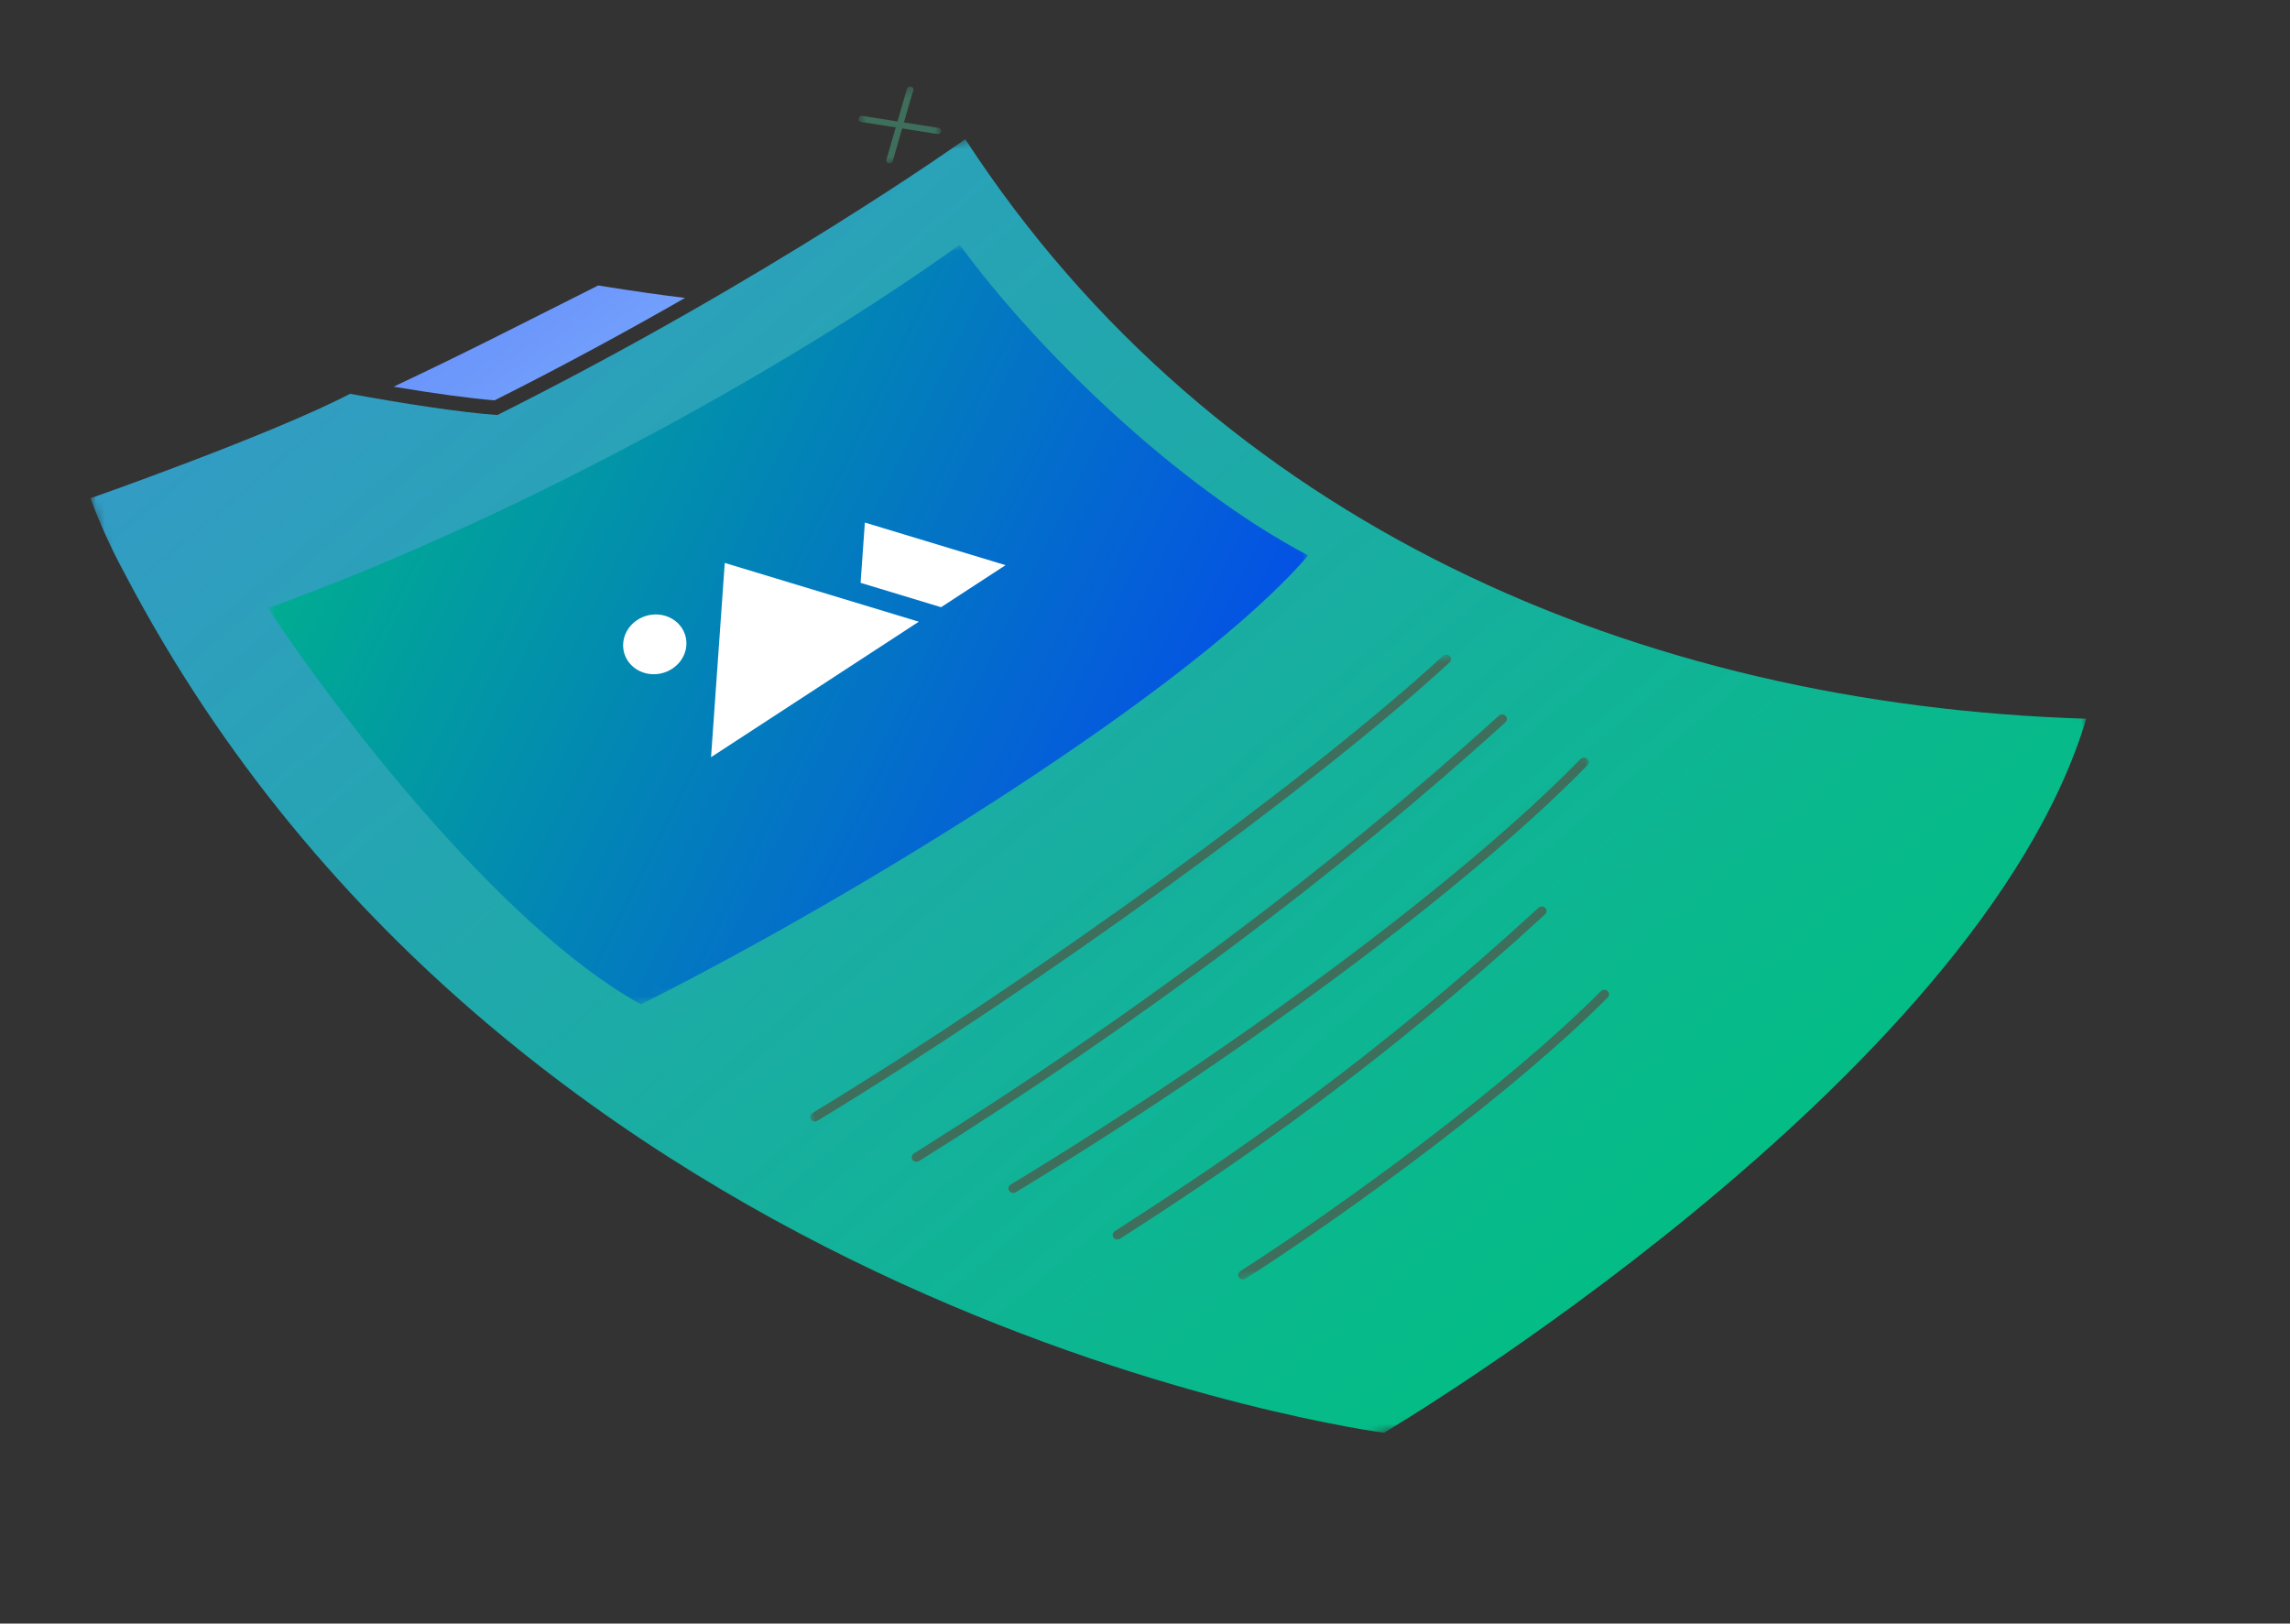 <svg xmlns="http://www.w3.org/2000/svg" fill="none" viewBox="25.279 96.096 267.592 189.728" style="max-height: 500px" width="267.592" height="189.728">
<rect x="25.279" y="96.096" width="267.592" height="189.728" fill="#333333" stroke="none"/>
<g clip-path="url(#clip0_547_5066)">
<mask height="210" width="253" y="84" x="32" maskUnits="userSpaceOnUse" style="mask-type:luminance" id="mask0_547_5066">
<path fill="white" d="M243.851 84.465L32.148 140.295L72.602 293.695L284.305 237.865L243.851 84.465Z"/>
</mask>
<g mask="url(#mask0_547_5066)">
<path fill="url(#paint0_linear_547_5066)" d="M83.075 142.878C91.134 138.83 98.632 134.745 105.324 130.912C102.747 130.602 99.434 130.139 95.179 129.456C86.296 133.91 80.28 137.036 71.273 141.284C76.167 142.101 80.248 142.655 83.075 142.878Z"/>
<path fill="url(#paint1_linear_547_5066)" d="M138.071 112.361C138.071 112.361 115.14 128.698 83.401 144.595C79.133 144.302 72.469 143.259 66.184 142.115C56.922 146.925 35.847 154.324 35.847 154.324C36.975 157.344 38.313 160.286 39.854 163.128C85.631 250.461 187.014 263.523 187.014 263.523C187.014 263.523 256.381 222.405 269.067 180.084C216.708 178.472 167.341 157.265 138.071 112.361Z"/>
</g>
<mask height="105" width="136" y="117" x="51" maskUnits="userSpaceOnUse" style="mask-type:luminance" id="mask1_547_5066">
<path fill="white" d="M166.542 117.012L51.378 147.383L70.845 221.201L186.009 190.83L166.542 117.012Z"/>
</mask>
<g mask="url(#mask1_547_5066)">
<path fill="url(#paint2_linear_547_5066)" d="M56.595 167.163C87.983 155.778 119.795 137.404 137.418 124.692C146.299 136.846 162.664 152.849 178.143 161.004C165.089 176.208 126.853 200.047 100.173 213.466C83.364 204.183 63.67 177.985 56.595 167.163Z"/>
<path fill="white" d="M125.843 164.204L126.34 157.161L142.781 162.139L135.246 167.052L125.843 164.204ZM109.969 161.879L108.366 184.579L132.647 168.746L109.969 161.879ZM99.757 168.538C99.146 168.936 98.668 169.493 98.384 170.138C98.099 170.783 98.021 171.486 98.159 172.16C98.296 172.834 98.644 173.448 99.158 173.923C99.672 174.399 100.328 174.716 101.045 174.833C101.761 174.95 102.505 174.863 103.183 174.582C103.861 174.302 104.442 173.84 104.852 173.256C105.263 172.672 105.484 171.992 105.489 171.301C105.494 170.611 105.282 169.941 104.88 169.377C104.613 169.002 104.269 168.683 103.867 168.438C103.465 168.193 103.013 168.027 102.537 167.949C102.062 167.871 101.571 167.883 101.094 167.984C100.617 168.085 100.163 168.273 99.757 168.538Z"/>
</g>
<mask height="88" width="113" y="169" x="111" maskUnits="userSpaceOnUse" style="mask-type:luminance" id="mask2_547_5066">
<path fill="white" d="M206.773 169.279L111.43 194.423L127.899 256.872L223.242 231.728L206.773 169.279Z"/>
</mask>
<g mask="url(#mask2_547_5066)">
<path fill="#3E6E5C" d="M120.646 227.131C120.515 227.166 120.376 227.155 120.254 227.101C120.133 227.047 120.038 226.954 119.986 226.837C119.934 226.721 119.928 226.589 119.97 226.466C120.012 226.343 120.098 226.237 120.214 226.167C146.138 210.414 178.494 186.952 193.876 172.752C193.93 172.702 193.994 172.662 194.063 172.634C194.133 172.607 194.208 172.592 194.282 172.592C194.357 172.592 194.431 172.605 194.499 172.632C194.567 172.658 194.629 172.697 194.68 172.747C194.731 172.797 194.772 172.856 194.798 172.921C194.825 172.986 194.837 173.056 194.835 173.126C194.833 173.197 194.816 173.267 194.786 173.332C194.755 173.397 194.711 173.456 194.657 173.506C179.227 187.751 146.788 211.276 120.807 227.063C120.757 227.093 120.703 227.116 120.646 227.131Z"/>
<path fill="#3E6E5C" d="M170.677 245.591C170.547 245.625 170.409 245.615 170.289 245.563C170.168 245.51 170.073 245.418 170.02 245.304C169.966 245.189 169.958 245.059 169.997 244.937C170.036 244.814 170.119 244.707 170.231 244.634C183.12 236.337 201.79 222.566 212.323 211.94C212.428 211.834 212.572 211.771 212.722 211.764C212.873 211.756 213.019 211.806 213.127 211.901C213.236 211.996 213.298 212.13 213.301 212.272C213.304 212.414 213.246 212.553 213.142 212.658C202.546 223.347 183.792 237.183 170.851 245.514C170.798 245.549 170.739 245.574 170.677 245.591Z"/>
<path fill="#3E6E5C" d="M143.824 235.476C143.692 235.51 143.553 235.5 143.432 235.446C143.311 235.392 143.216 235.298 143.164 235.181C143.111 235.065 143.106 234.933 143.148 234.81C143.19 234.687 143.277 234.581 143.393 234.511C170.212 218.278 196.342 198.767 209.959 184.805C210.063 184.699 210.206 184.634 210.357 184.626C210.507 184.617 210.653 184.666 210.763 184.76C210.872 184.854 210.936 184.987 210.94 185.129C210.944 185.271 210.888 185.411 210.784 185.517C197.103 199.544 170.882 219.128 143.984 235.408C143.934 235.438 143.881 235.461 143.824 235.476Z"/>
<path fill="#3E6E5C" d="M132.527 231.839C132.395 231.873 132.257 231.863 132.136 231.81C132.016 231.757 131.92 231.664 131.867 231.549C131.814 231.433 131.808 231.303 131.848 231.18C131.888 231.057 131.973 230.95 132.087 230.879C157.445 214.995 181.071 197.314 200.412 179.745C200.522 179.645 200.669 179.59 200.819 179.59C200.97 179.591 201.112 179.648 201.214 179.748C201.317 179.849 201.371 179.985 201.366 180.127C201.361 180.269 201.296 180.406 201.186 180.506C181.794 198.121 158.11 215.846 132.694 231.766C132.642 231.799 132.586 231.823 132.527 231.839Z"/>
<path fill="#3E6E5C" d="M156.005 240.915C155.875 240.949 155.737 240.939 155.617 240.887C155.496 240.834 155.401 240.742 155.347 240.628C155.294 240.513 155.286 240.383 155.325 240.26C155.364 240.138 155.447 240.031 155.56 239.958C169.954 230.711 185.911 219.736 205.047 202.19C205.101 202.14 205.165 202.101 205.235 202.074C205.305 202.047 205.379 202.033 205.454 202.033C205.529 202.032 205.602 202.046 205.67 202.073C205.738 202.1 205.799 202.139 205.851 202.189C205.902 202.239 205.942 202.298 205.968 202.363C205.994 202.428 206.007 202.498 206.004 202.568C206.002 202.638 205.985 202.708 205.954 202.773C205.924 202.838 205.88 202.898 205.825 202.948C186.624 220.553 170.616 231.563 156.178 240.838C156.125 240.873 156.067 240.898 156.005 240.915Z"/>
</g>
<mask height="11" width="11" y="105" x="125" maskUnits="userSpaceOnUse" style="mask-type:luminance" id="mask3_547_5066">
<path fill="white" d="M133.75 105.623L125.036 107.921L127.105 115.767L135.819 113.469L133.75 105.623Z"/>
</mask>
<g mask="url(#mask3_547_5066)">
<path fill="#3E6E5C" d="M129.317 115.183C129.252 115.2 129.184 115.201 129.12 115.186C129.056 115.171 128.997 115.14 128.951 115.097C128.904 115.054 128.871 114.999 128.854 114.939C128.838 114.879 128.838 114.815 128.856 114.754L131.259 106.47C131.286 106.377 131.351 106.296 131.439 106.246C131.528 106.196 131.633 106.18 131.731 106.202C131.829 106.224 131.913 106.282 131.963 106.363C132.013 106.444 132.026 106.542 131.999 106.635L129.596 114.92C129.578 114.982 129.543 115.039 129.494 115.086C129.445 115.132 129.384 115.166 129.317 115.183Z"/>
<path fill="#3E6E5C" d="M134.964 111.741C134.909 111.756 134.852 111.759 134.796 111.75L125.905 110.35C125.805 110.335 125.717 110.282 125.661 110.204C125.605 110.127 125.585 110.03 125.605 109.936C125.626 109.842 125.685 109.758 125.77 109.702C125.855 109.647 125.959 109.624 126.059 109.64L134.95 111.04C135.036 111.053 135.113 111.094 135.168 111.155C135.224 111.216 135.255 111.293 135.257 111.375C135.259 111.457 135.231 111.537 135.177 111.604C135.124 111.671 135.049 111.719 134.964 111.741Z"/>
</g>
</g>
<defs>
<linearGradient gradientUnits="userSpaceOnUse" y2="110.736" x2="72.258" y1="167.984" x1="113.725" id="paint0_linear_547_5066">
<stop stop-color="#8ABDFF"/>
<stop stop-color="#5A80F9" offset="1"/>
</linearGradient>
<linearGradient gradientUnits="userSpaceOnUse" y2="-15.582" x2="-1.043" y1="252.416" x1="226.326" id="paint1_linear_547_5066">
<stop stop-color="#00BF80"/>
<stop stop-color="#5A80F9" offset="1"/>
</linearGradient>
<linearGradient gradientUnits="userSpaceOnUse" y2="205.165" x2="180.396" y1="138.967" x1="46.49" id="paint2_linear_547_5066">
<stop stop-color="#00BF80"/>
<stop stop-color="#053FF6" offset="1"/>
</linearGradient>
<clipPath id="clip0_547_5066">
<rect transform="translate(0 67.595) rotate(-14.774)" fill="white" height="248.4" width="265.062"/>
</clipPath>
</defs>
</svg>